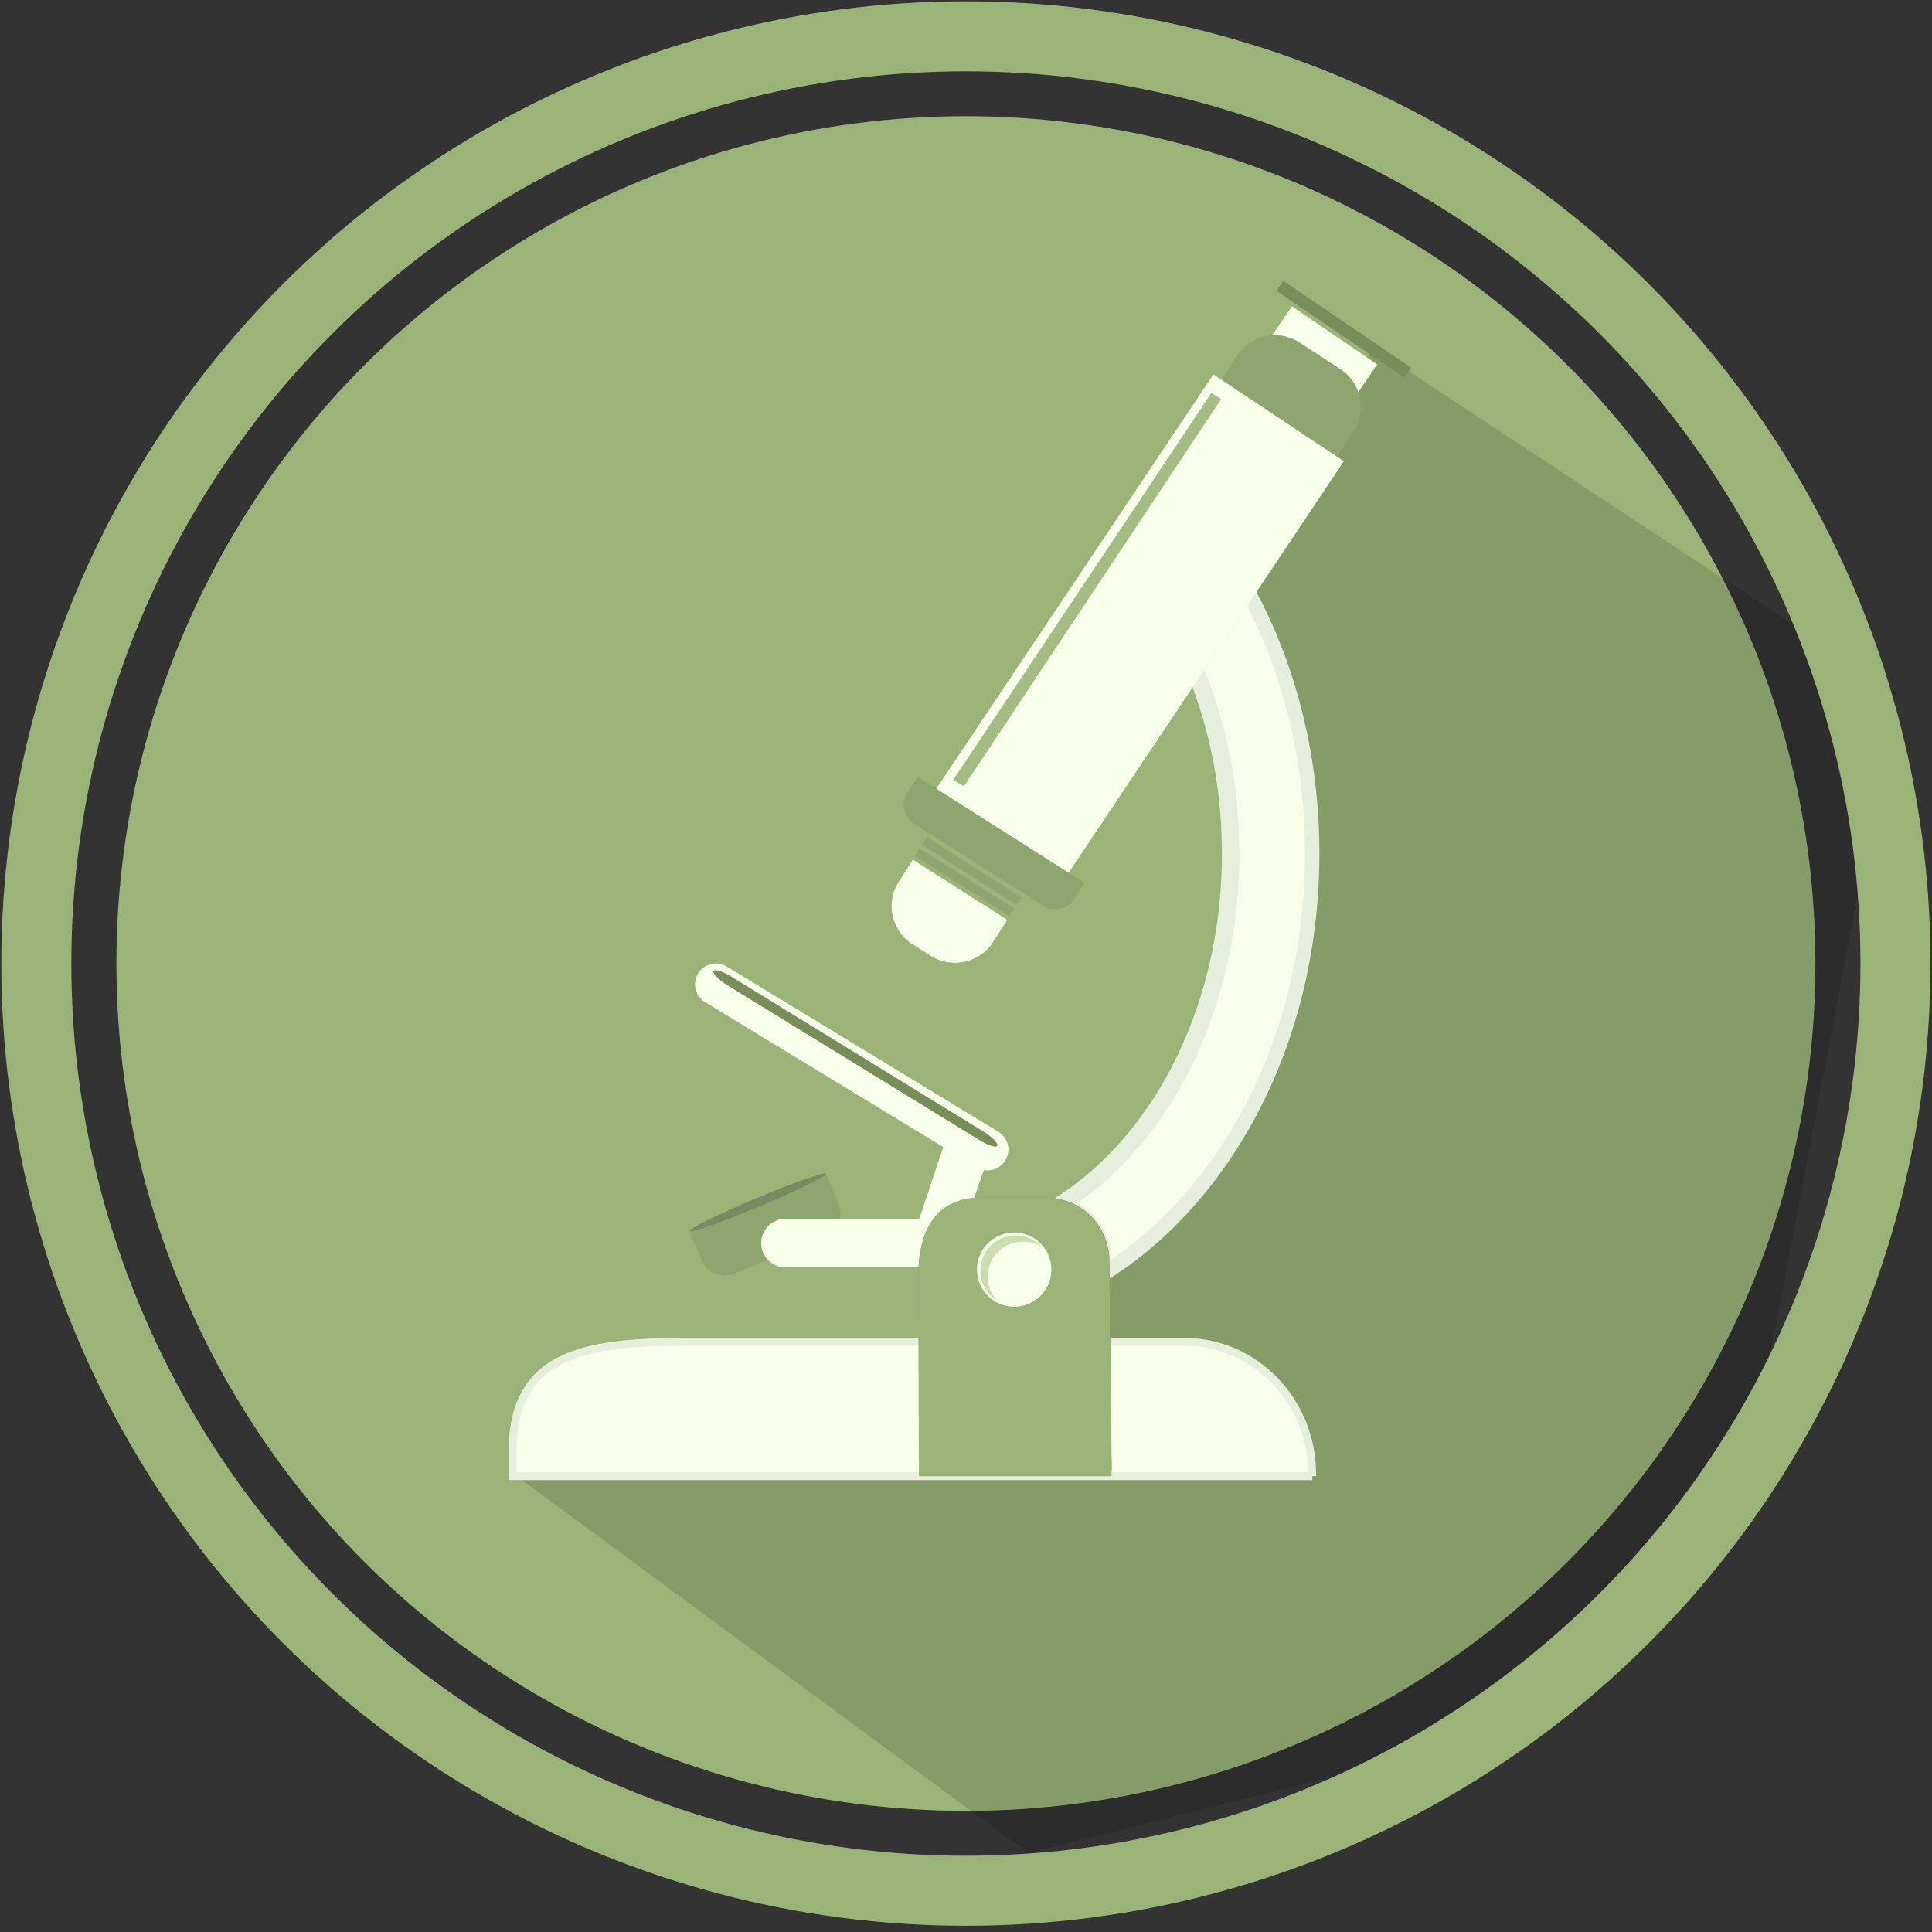 <?xml version="1.0" encoding="UTF-8" standalone="no"?><!DOCTYPE svg PUBLIC "-//W3C//DTD SVG 1.1//EN" "http://www.w3.org/Graphics/SVG/1.1/DTD/svg11.dtd"><svg width="100%" height="100%" viewBox="0 0 250 250" version="1.1" xmlns="http://www.w3.org/2000/svg" xmlns:xlink="http://www.w3.org/1999/xlink" xml:space="preserve" xmlns:serif="http://www.serif.com/" style="fill-rule:evenodd;clip-rule:evenodd;"><rect x="0" y="0" width="250" height="250" fill="#333333" stroke="none"/><g id="Best-Employers"><g id="Path-4-Copy"><ellipse id="Mask" cx="124.987" cy="124.681" rx="109.926" ry="109.646" style="fill:#9ab478;"/><path id="Path-4" d="M66.616,190.844l66.459,48.959l54.357,-13.622l39.619,-40.099l18.285,-96.453l-67.668,-44.645l-20.46,32.85l7.623,37.019l-14.96,40.527l-25.9,5.381c1.933,1.159 2.994,1.983 3.184,2.471c3.999,10.321 -9.553,17.08 -10.16,17.384c-0.65,0.326 -17.443,3.736 -50.379,10.228Z" style="fill-opacity:0.135;"/></g><ellipse id="Mask-Copy" cx="124.987" cy="124.681" rx="120.287" ry="119.981" style="fill:none;stroke:#9ab478;stroke-width:9.06px;"/><g id="microscope_flat"><path id="Fill-7" d="M156.472,67.241c9.196,11.61 14.261,26.961 14.261,43.225c0,16.265 -5.065,31.616 -14.261,43.226c-4.587,5.789 -9.961,10.354 -15.976,13.564l-5.434,-11.374c4.215,-2.344 8.114,-5.709 11.508,-9.994c3.592,-4.534 6.421,-9.84 8.407,-15.77c2.082,-6.212 3.137,-12.823 3.137,-19.652c0,-6.828 -1.055,-13.44 -3.137,-19.651c-1.986,-5.93 -4.815,-11.236 -8.407,-15.77l9.902,-7.804" style="fill:#e6eedc;"/><path id="Fill-8" d="M143.843,162.945c-0.047,-1.736 -0.616,-3.384 -1.583,-4.743c-0.732,-1.028 -1.692,-1.892 -2.827,-2.504c3.259,-2.275 6.26,-5.133 8.952,-8.533c3.741,-4.722 6.683,-10.238 8.746,-16.394c2.153,-6.423 3.243,-13.254 3.243,-20.305c0,-7.05 -1.09,-13.881 -3.243,-20.304c-0.397,-1.187 -0.828,-2.35 -1.29,-3.488l5.539,-8.283c4.872,9.5 7.484,20.547 7.484,32.075c0,15.803 -4.907,30.701 -13.817,41.949c-3.329,4.201 -7.084,7.729 -11.204,10.53" style="fill:#f7ffeb;"/><path id="Fill-9" d="M130.342,119.024l-1.838,2.871c-1.737,2.715 -5.352,3.51 -8.073,1.777l-2.362,-1.504c-2.721,-1.734 -3.518,-5.339 -1.781,-8.053l1.838,-2.872l12.216,7.781" style="fill:#f7ffeb;"/><path id="Fill-11" d="M132.186,116.149l-0.613,0.957l-12.216,-7.78l0.613,-0.958l12.216,7.781" style="fill:#8da56e;"/><path id="Fill-12" d="M182.605,47.586l-0.886,1.297l-16.541,-11.248l0.887,-1.297l16.54,11.248" style="fill:#778e59;"/><path id="Fill-14" d="M178.215,47.151l-6.377,9.33l-11.038,-7.506l6.377,-9.33l11.038,7.506" style="fill:#f7ffeb;"/><path id="Fill-15" d="M131.219,117.566l-0.613,0.957l-12.216,-7.78l0.613,-0.958l12.216,7.781" style="fill:#8da56e;"/><path id="Fill-16" d="M169.815,191.024l-103.477,0l0,-3.351c0,-12.947 10.246,-14.042 22.885,-14.042l64.059,0c0.113,0 0.231,0.001 0.354,0.004c8.767,0.223 15.825,7.464 16.145,16.443l0.034,0.946" style="fill:#f7ffeb;stroke:#e6eedc;stroke-width:1.01px;"/><path id="Fill-17" d="M122.127,166.274l-4.853,-3.543l5.85,-17.479l5.048,3.662l-6.045,17.36" style="fill:#f7ffeb;"/><path id="Fill-18" d="M90.406,125.86c0.836,-1.234 2.518,-1.558 3.755,-0.723l35.136,21.379c1.237,0.835 1.562,2.512 0.725,3.746c-0.836,1.234 -2.518,1.558 -3.755,0.723l-35.136,-21.379c-1.237,-0.835 -1.562,-2.512 -0.725,-3.746" style="fill:#f7ffeb;"/><path id="Fill-19" d="M128.785,148.362c-0.428,0 -1.285,-0.35 -2.188,-0.919l-32.473,-19.951c-1.171,-0.739 -1.974,-1.567 -1.795,-1.851c0.042,-0.065 0.131,-0.096 0.258,-0.096c0.428,0 1.286,0.349 2.189,0.918l32.472,19.952c1.171,0.738 1.975,1.566 1.795,1.851c-0.041,0.065 -0.131,0.096 -0.258,0.096" style="fill:#778e59;"/><path id="Fill-20" d="M163.56,62.854l-5.288,-3.446c-2.696,-1.756 -3.454,-5.361 -1.693,-8.05l3.503,-5.35c1.761,-2.689 5.375,-3.445 8.071,-1.689l5.288,3.446c2.696,1.757 3.455,5.361 1.694,8.05l-3.504,5.35c-1.76,2.69 -5.374,3.446 -8.071,1.689" style="fill:#8da56e;"/><path id="Fill-21" d="M106.789,159.864l-11.796,4.954c-1.616,0.678 -3.477,-0.079 -4.157,-1.689l-1.631,-3.863l17.648,-7.411l1.63,3.861c0.68,1.612 -0.078,3.469 -1.694,4.148" style="fill:#8da56e;"/><path id="Fill-22" d="M89.26,159.282c0.122,0.288 4.171,-1.137 9.044,-3.184c4.873,-2.046 8.725,-3.939 8.604,-4.227c-0.122,-0.288 -4.171,1.137 -9.044,3.184c-4.873,2.047 -8.725,3.939 -8.604,4.227" style="fill:#788a61;"/><path id="Fill-23" d="M173.891,59.684l-36.54,54.637l-16.881,-11.232l36.54,-54.637l16.881,11.232" style="fill:#f7ffeb;"/><path id="Fill-25" d="M124.728,101.757l-1.379,-0.849l33.398,-50.054l1.266,0.791l-33.285,50.112" style="fill:#a3bc82;"/><path id="Fill-26" d="M118.293,106.597c-1.348,-0.857 -1.748,-2.657 -0.889,-4.001l1.332,-2.085l21.586,13.717l-1.332,2.085c-0.858,1.344 -2.663,1.744 -4.01,0.887l-16.687,-10.603Z" style="fill:#8da56e;"/><path id="Fill-27" d="M119.224,190.489l-0.408,-24.553c-0.127,-7.104 2.478,-10.957 8.196,-10.957l8.317,0c0.947,0 1.865,0.154 2.726,0.444c3.279,1.101 5.455,4.213 5.493,7.664l0.302,27.251l-24.626,0.151" style="fill:#787974;"/><path id="Fill-29" d="M118.909,191.024l-0.093,-25.088c-0.127,-7.104 2.478,-10.957 8.196,-10.957l8.317,0c0.947,0 1.865,0.154 2.726,0.444c3.279,1.101 5.455,4.213 5.493,7.664l0.283,27.937l-24.922,0" style="fill:#9ab478;"/><path id="Fill-30" d="M131.231,169.091c-2.661,0 -4.818,-2.151 -4.818,-4.805c0,-2.655 2.157,-4.806 4.818,-4.806c2.661,0 4.819,2.151 4.819,4.806c0,2.654 -2.158,4.805 -4.819,4.805" style="fill:#f7ffeb;"/><path id="Fill-31" d="M128.975,168.264c-1.272,-0.81 -2.116,-2.229 -2.116,-3.846c0,-2.517 2.046,-4.558 4.57,-4.558c1.348,0 2.56,0.584 3.397,1.51c-0.709,-0.451 -1.551,-0.714 -2.454,-0.714c-2.524,0 -4.57,2.042 -4.57,4.559c0,1.172 0.444,2.241 1.173,3.049" style="fill:#c9ddae;"/><path id="Fill-34" d="M102.686,162.288c-0.933,0 -1.69,-0.755 -1.69,-1.685c0,-0.932 0.757,-1.687 1.69,-1.687c0.933,0 1.69,0.755 1.69,1.687c0,0.93 -0.757,1.685 -1.69,1.685" style="fill:#f7ffeb;"/><path id="Rectangle-25" d="M101.639,157.714l17.485,0l-0.288,1.273l0,5.003l-17.197,0c-1.738,0 -3.146,-1.405 -3.146,-3.138c0,-1.733 1.408,-3.138 3.146,-3.138Z" style="fill:#f7ffeb;"/></g></g></svg>